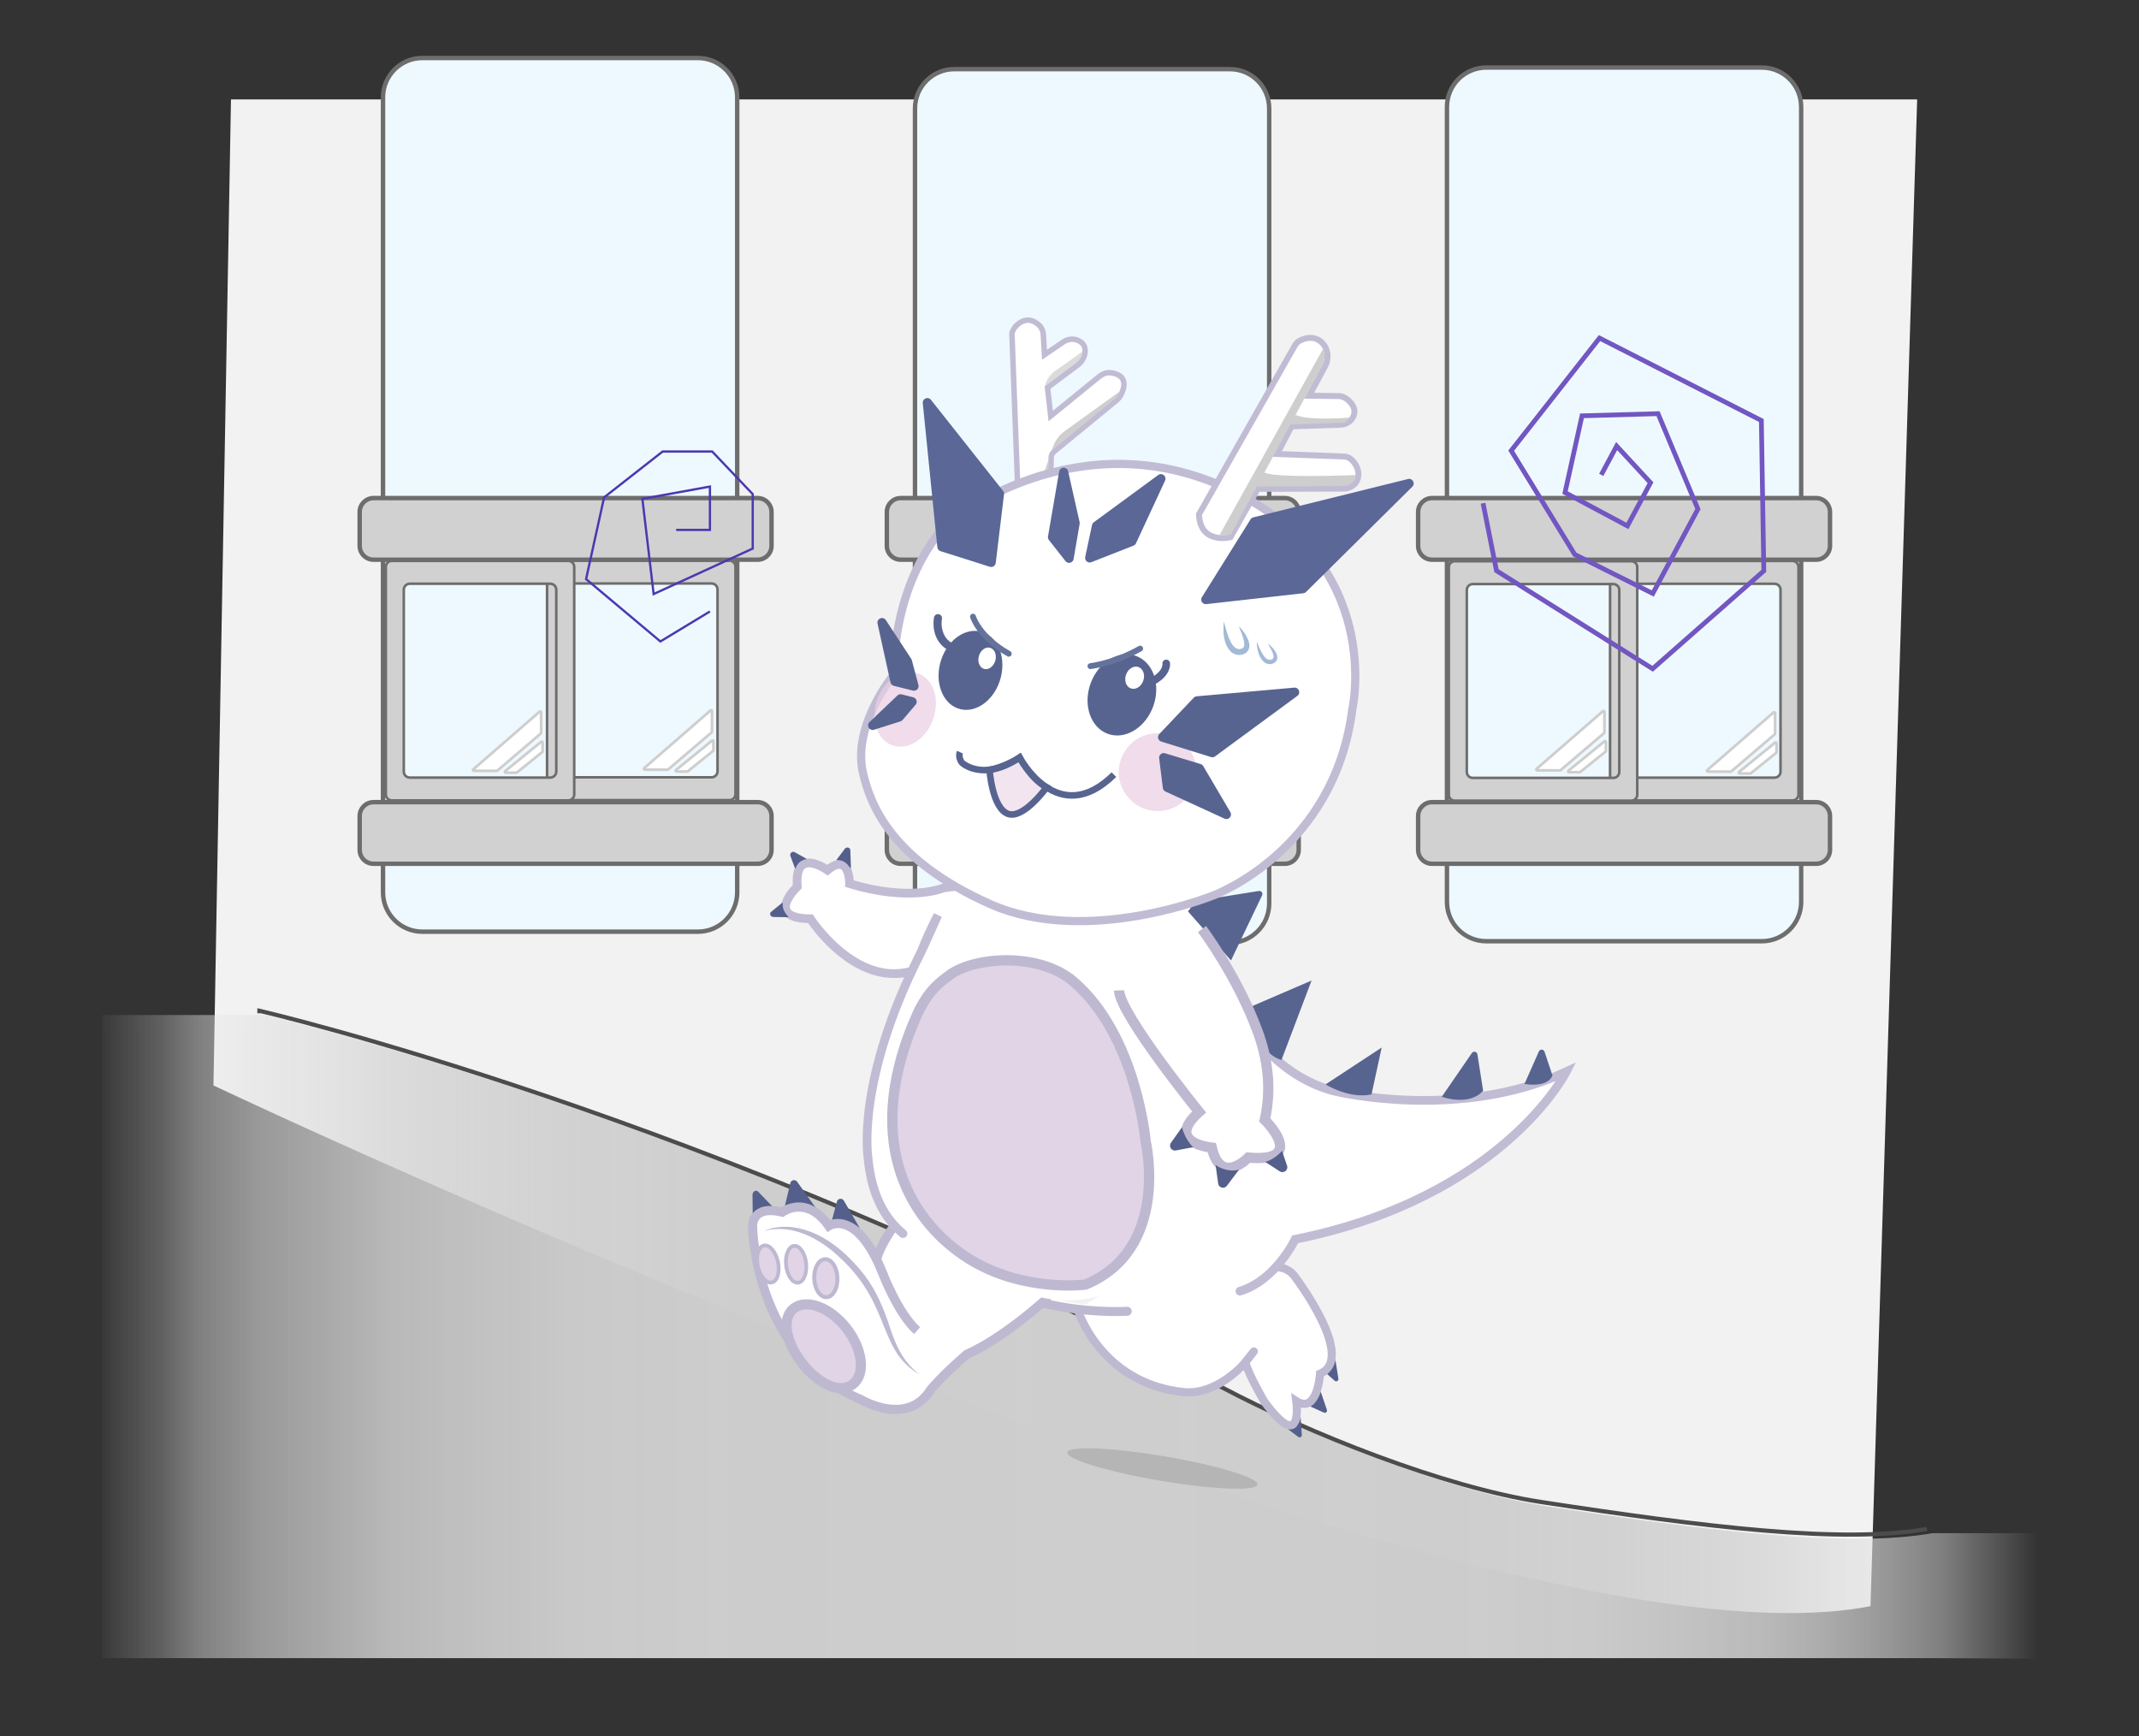 <svg width="345" height="280" viewBox="0 0 345 280" fill="none" xmlns="http://www.w3.org/2000/svg">
<rect x="0" y="0" width="345" height="280" fill="#333333" stroke="none"/>
<g clip-path="url(#clip0_1099_4426)">
<path d="M309.221 16.032L301.692 259.062C237.7 271.53 34.43 175.072 34.43 175.072L37.253 16.032H309.221Z" fill="#F2F2F2"/>
<path d="M328.707 247.291H311.657C298.021 249.689 275.992 247.009 249.436 242.94C233.712 240.53 211.992 231.884 197.843 224.393C114.365 180.2 42.711 163.713 42.711 163.713V164.109L42.7 163.713H16.492V267.44H311.655L328.704 267.54V247.291H328.707Z" fill="url(#paint0_linear_1099_4426)"/>
<path d="M310.792 246.611C297.157 249.009 275.127 246.33 248.571 242.26C232.848 239.851 211.128 231.204 196.979 223.713C113.501 179.521 41.847 163.033 41.847 163.033V163.43L41.836 163.033" stroke="#4C4C4C" stroke-width="0.675" stroke-miterlimit="10"/>
<path d="M173.813 211.23C173.813 211.23 177.429 223.041 190.793 224.522C196.395 225.144 200.85 219.741 200.85 219.741C201.499 221.929 203.905 226.045 203.905 226.045C210.287 234.727 209.082 225.986 209.082 225.986C212.501 228.173 212.911 221.57 212.911 221.57C218.854 219.115 208.932 206.024 208.932 206.024C206.877 202.957 202.271 204.999 202.271 204.999C200.622 204.297 191.528 202.432 188.372 202.025" fill="white"/>
<path d="M173.813 211.23C173.813 211.23 177.429 223.041 190.793 224.522C196.395 225.144 200.85 219.741 200.85 219.741C201.499 221.929 203.905 226.045 203.905 226.045C210.287 234.727 209.082 225.986 209.082 225.986C212.501 228.173 212.911 221.57 212.911 221.57C218.854 219.115 208.932 206.024 208.932 206.024C206.877 202.957 202.271 204.999 202.271 204.999C200.622 204.297 191.528 202.432 188.372 202.025" stroke="#BEB9D1" stroke-width="1.313" stroke-miterlimit="10" stroke-linecap="round"/>
<path d="M207.728 230.503C207.728 230.503 209.393 231.01 209.778 228.519L209.971 231.424C210.015 231.74 209.654 231.953 209.399 231.76L207.728 230.503Z" fill="#54608B"/>
<path d="M211.339 226.851C211.339 226.851 212.455 226.366 213.017 224.456L214.029 227.432C214.102 227.73 213.788 227.976 213.515 227.835L211.339 226.854V226.851Z" fill="#54608B"/>
<path d="M214.054 221.623C214.054 221.623 215.119 220.944 215.391 219.327L215.872 222.385C215.921 222.715 215.529 222.928 215.278 222.706L214.052 221.626L214.054 221.623Z" fill="#54608B"/>
<path d="M163.055 208.563C171.119 211.69 179.261 211.615 181.812 211.497L163.055 208.563Z" fill="white"/>
<path d="M163.055 208.563C171.119 211.69 179.261 211.615 181.812 211.497" stroke="#BEB9D1" stroke-width="1.444" stroke-miterlimit="10" stroke-linecap="round"/>
<path d="M112.561 9.356H68.12C64.617 9.356 61.776 12.197 61.776 15.7V143.929C61.776 147.432 64.617 150.273 68.12 150.273H112.561C116.064 150.273 118.905 147.432 118.905 143.929V15.7C118.905 12.197 116.064 9.356 112.561 9.356Z" fill="#EEF9FF" stroke="#6D6D6D" stroke-width="0.715" stroke-linecap="round" stroke-linejoin="round"/>
<path d="M198.363 11.15H153.923C150.419 11.15 147.579 13.99 147.579 17.494V145.722C147.579 149.226 150.419 152.066 153.923 152.066H198.363C201.867 152.066 204.707 149.226 204.707 145.722V17.494C204.707 13.99 201.867 11.15 198.363 11.15Z" fill="#EEF9FF" stroke="#6D6D6D" stroke-width="0.715" stroke-linecap="round" stroke-linejoin="round"/>
<path d="M284.166 10.896H239.726C236.222 10.896 233.382 13.736 233.382 17.239V145.468C233.382 148.971 236.222 151.812 239.726 151.812H284.166C287.67 151.812 290.51 148.971 290.51 145.468V17.239C290.51 13.736 287.67 10.896 284.166 10.896Z" fill="#EEF9FF" stroke="#6D6D6D" stroke-width="0.715" stroke-linecap="round" stroke-linejoin="round"/>
<path d="M88.236 91.388V128.092C88.236 128.624 88.666 129.055 89.197 129.055H117.664C118.195 129.055 118.625 128.624 118.625 128.092V91.388C118.625 90.857 118.195 90.425 117.664 90.425H89.197C88.666 90.425 88.236 90.857 88.236 91.388ZM114.768 125.373H92.096C91.564 125.373 91.135 124.941 91.135 124.41V95.073C91.135 94.542 91.564 94.11 92.096 94.11H114.768C115.299 94.11 115.729 94.542 115.729 95.073V124.41C115.729 124.941 115.299 125.373 114.768 125.373Z" fill="#D1D1D1" stroke="#6D6D6D" stroke-width="0.414" stroke-linecap="round" stroke-linejoin="round"/>
<path d="M62.23 91.43V128.134C62.23 128.666 62.659 129.097 63.191 129.097H91.657C92.189 129.097 92.618 128.666 92.618 128.134V91.43C92.618 90.899 92.189 90.467 91.657 90.467H63.191C62.659 90.467 62.23 90.899 62.23 91.43ZM88.761 125.415H66.089C65.558 125.415 65.128 124.983 65.128 124.452V95.115C65.128 94.584 65.558 94.152 66.089 94.152H88.761C89.292 94.152 89.722 94.584 89.722 95.115V124.452C89.722 124.983 89.292 125.415 88.761 125.415Z" fill="#D1D1D1" stroke="#6D6D6D" stroke-width="0.414" stroke-linecap="round" stroke-linejoin="round"/>
<path d="M259.688 91.44V128.144C259.688 128.675 260.118 129.107 260.649 129.107H289.116C289.648 129.107 290.077 128.675 290.077 128.144V91.44C290.077 90.908 289.648 90.477 289.116 90.477H260.649C260.118 90.477 259.688 90.908 259.688 91.44ZM286.22 125.424H263.548C263.017 125.424 262.587 124.993 262.587 124.461V95.124C262.587 94.593 263.017 94.161 263.548 94.161H286.22C286.751 94.161 287.181 94.593 287.181 95.124V124.461C287.181 124.993 286.751 125.424 286.22 125.424Z" fill="#D1D1D1" stroke="#6D6D6D" stroke-width="0.414" stroke-linecap="round" stroke-linejoin="round"/>
<path d="M233.682 91.482V128.186C233.682 128.717 234.111 129.149 234.643 129.149H263.109C263.641 129.149 264.07 128.717 264.07 128.186V91.482C264.07 90.95 263.641 90.519 263.109 90.519H234.643C234.111 90.519 233.682 90.95 233.682 91.482ZM260.213 125.469H237.541C237.01 125.469 236.58 125.037 236.58 124.505V95.168C236.58 94.637 237.01 94.205 237.541 94.205H260.213C260.744 94.205 261.174 94.637 261.174 95.168V124.505C261.174 125.037 260.744 125.469 260.213 125.469Z" fill="#D1D1D1" stroke="#6D6D6D" stroke-width="0.414" stroke-linecap="round" stroke-linejoin="round"/>
<path d="M122.199 80.335H60.253C59.015 80.335 58.012 81.338 58.012 82.576V88.034C58.012 89.272 59.015 90.275 60.253 90.275H122.199C123.437 90.275 124.44 89.272 124.44 88.034V82.576C124.44 81.338 123.437 80.335 122.199 80.335Z" fill="#D1D1D1" stroke="#6D6D6D" stroke-width="0.715" stroke-linecap="round" stroke-linejoin="round"/>
<path d="M122.199 129.381H60.253C59.015 129.381 58.012 130.385 58.012 131.622V137.08C58.012 138.318 59.015 139.321 60.253 139.321H122.199C123.437 139.321 124.44 138.318 124.44 137.08V131.622C124.44 130.385 123.437 129.381 122.199 129.381Z" fill="#D1D1D1" stroke="#6D6D6D" stroke-width="0.715" stroke-linecap="round" stroke-linejoin="round"/>
<path d="M207.226 80.335H145.28C144.042 80.335 143.039 81.338 143.039 82.576V88.034C143.039 89.272 144.042 90.275 145.28 90.275H207.226C208.464 90.275 209.467 89.272 209.467 88.034V82.576C209.467 81.338 208.464 80.335 207.226 80.335Z" fill="#D1D1D1" stroke="#6D6D6D" stroke-width="0.715" stroke-linecap="round" stroke-linejoin="round"/>
<path d="M207.226 129.381H145.28C144.042 129.381 143.039 130.384 143.039 131.622V137.08C143.039 138.317 144.042 139.321 145.28 139.321H207.226C208.464 139.321 209.467 138.317 209.467 137.08V131.622C209.467 130.384 208.464 129.381 207.226 129.381Z" fill="#D1D1D1" stroke="#6D6D6D" stroke-width="0.715" stroke-linecap="round" stroke-linejoin="round"/>
<path d="M292.919 80.335H230.972C229.735 80.335 228.731 81.338 228.731 82.576V88.034C228.731 89.272 229.735 90.275 230.972 90.275H292.919C294.156 90.275 295.16 89.272 295.16 88.034V82.576C295.16 81.338 294.156 80.335 292.919 80.335Z" fill="#D1D1D1" stroke="#6D6D6D" stroke-width="0.715" stroke-linecap="round" stroke-linejoin="round"/>
<path d="M292.919 129.381H230.972C229.735 129.381 228.731 130.384 228.731 131.622V137.08C228.731 138.317 229.735 139.321 230.972 139.321H292.919C294.156 139.321 295.16 138.317 295.16 137.08V131.622C295.16 130.384 294.156 129.381 292.919 129.381Z" fill="#D1D1D1" stroke="#6D6D6D" stroke-width="0.715" stroke-linecap="round" stroke-linejoin="round"/>
<path d="M76.333 124.086L87.048 114.773C87.138 114.693 87.282 114.758 87.282 114.875V118.203C87.282 118.243 87.265 118.281 87.234 118.307L80.203 124.306C80.177 124.328 80.144 124.339 80.11 124.339L76.426 124.326C76.297 124.326 76.238 124.171 76.333 124.086Z" fill="white" stroke="#CECECE" stroke-width="0.438" stroke-linecap="round" stroke-linejoin="round"/>
<path d="M81.466 124.385L87.289 119.642C87.38 119.567 87.519 119.631 87.519 119.749V121.19C87.519 121.23 87.502 121.27 87.469 121.296L83.372 124.598C83.348 124.618 83.314 124.629 83.284 124.629H81.559C81.428 124.629 81.368 124.469 81.468 124.387L81.466 124.385Z" fill="white" stroke="#CECECE" stroke-width="0.438" stroke-linecap="round" stroke-linejoin="round"/>
<path d="M103.887 123.901L114.601 114.588C114.692 114.508 114.836 114.572 114.836 114.689V118.017C114.836 118.057 114.818 118.095 114.787 118.122L107.757 124.12C107.731 124.142 107.697 124.153 107.664 124.153L103.98 124.14C103.851 124.14 103.791 123.985 103.887 123.901Z" fill="white" stroke="#CECECE" stroke-width="0.438" stroke-linecap="round" stroke-linejoin="round"/>
<path d="M109.019 124.2L114.843 119.457C114.934 119.381 115.073 119.446 115.073 119.563V121.005C115.073 121.044 115.055 121.084 115.022 121.111L110.926 124.412C110.901 124.432 110.868 124.443 110.837 124.443H109.112C108.982 124.443 108.922 124.284 109.022 124.202L109.019 124.2Z" fill="white" stroke="#CECECE" stroke-width="0.438" stroke-linecap="round" stroke-linejoin="round"/>
<path d="M247.833 124.011L258.548 114.698C258.639 114.618 258.782 114.682 258.782 114.8V118.128C258.782 118.168 258.765 118.205 258.734 118.232L251.703 124.23C251.677 124.253 251.644 124.264 251.61 124.264L247.926 124.25C247.797 124.25 247.738 124.095 247.833 124.011Z" fill="white" stroke="#CECECE" stroke-width="0.438" stroke-linecap="round" stroke-linejoin="round"/>
<path d="M252.968 124.31L258.791 119.567C258.882 119.492 259.021 119.556 259.021 119.673V121.115C259.021 121.155 259.004 121.195 258.97 121.221L254.874 124.523C254.85 124.543 254.816 124.554 254.785 124.554H253.061C252.93 124.554 252.87 124.394 252.97 124.312L252.968 124.31Z" fill="white" stroke="#CECECE" stroke-width="0.438" stroke-linecap="round" stroke-linejoin="round"/>
<path d="M275.353 124.213L286.068 114.9C286.159 114.82 286.303 114.884 286.303 115.001V118.33C286.303 118.369 286.285 118.407 286.254 118.434L279.224 124.432C279.197 124.454 279.164 124.465 279.131 124.465L275.446 124.452C275.318 124.452 275.258 124.297 275.353 124.213Z" fill="white" stroke="#CECECE" stroke-width="0.438" stroke-linecap="round" stroke-linejoin="round"/>
<path d="M280.488 124.512L286.312 119.769C286.402 119.693 286.542 119.758 286.542 119.875V121.317C286.542 121.356 286.524 121.396 286.491 121.423L282.395 124.724C282.37 124.744 282.337 124.755 282.306 124.755H280.581C280.45 124.755 280.391 124.596 280.49 124.514L280.488 124.512Z" fill="white" stroke="#CECECE" stroke-width="0.438" stroke-linecap="round" stroke-linejoin="round"/>
<path d="M147.92 214.62C144.828 211.863 142.366 205.355 142.366 205.355C138.128 194.762 133.664 197.725 133.664 197.725C130.073 192.608 126.167 195.506 126.167 195.506C121.007 194.271 121.388 197.966 121.388 197.966C121.388 197.966 121.7 218.559 138.901 225.755C138.901 225.755 146.31 230.193 150.098 224.157C150.098 224.157 151.883 221.933 155.94 218.435C161.943 215.791 168.729 209.549 168.729 209.549C171.194 193.589 150.873 190.01 150.873 190.01C150.873 190.01 142.922 197.592 141.381 203.13" fill="white"/>
<path d="M147.92 214.62C144.828 211.863 142.366 205.355 142.366 205.355C138.128 194.762 133.664 197.725 133.664 197.725C130.073 192.608 126.167 195.506 126.167 195.506C121.007 194.271 121.388 197.966 121.388 197.966C121.388 197.966 121.7 218.559 138.901 225.755C138.901 225.755 146.31 230.193 150.098 224.157C150.098 224.157 151.883 221.933 155.94 218.435C161.943 215.791 168.729 209.549 168.729 209.549C171.194 193.589 150.873 190.01 150.873 190.01C150.873 190.01 142.922 197.592 141.381 203.13" stroke="#BEB9D1" stroke-width="1.475" stroke-miterlimit="10"/>
<path d="M134.207 196.733C134.207 196.733 136.229 196 138.682 198.095L136.107 193.657C135.832 193.186 135.124 193.281 134.984 193.808L134.207 196.731V196.733Z" fill="#54608B"/>
<path d="M126.61 194.446C126.61 194.446 129.017 193.172 131.504 194.709L128.57 190.602C128.264 190.174 127.596 190.305 127.474 190.816L126.61 194.446Z" fill="#54608B"/>
<path d="M121.408 195.703C121.408 195.703 122.259 194.373 124.528 194.534L122.272 192.194C121.96 191.857 121.369 192.189 121.373 192.701L121.408 195.706V195.703Z" fill="#54608B"/>
<path d="M123.23 198.569C124.65 197.884 126.293 197.771 127.849 197.937C132.637 198.569 136.529 201.972 139.423 205.648C141.339 208.154 142.579 211.13 143.54 214.095C144.527 217.133 145.723 219.748 148.36 221.71C141.516 217.835 143.828 210.574 135.529 202.911C132.349 199.84 127.754 197.273 123.233 198.569H123.23Z" fill="#BEB9D1"/>
<path d="M124.495 206.852C125.389 206.66 125.828 205.171 125.475 203.527C125.122 201.883 124.11 200.706 123.216 200.898C122.322 201.09 121.883 202.579 122.236 204.223C122.589 205.867 123.6 207.044 124.495 206.852Z" fill="#E0D4E6" stroke="#BEB9D1" stroke-width="0.604" stroke-miterlimit="10"/>
<path d="M128.729 206.887C129.622 206.789 130.199 205.38 130.019 203.738C129.838 202.097 128.969 200.847 128.076 200.945C127.184 201.043 126.607 202.452 126.787 204.093C126.968 205.735 127.837 206.985 128.729 206.887Z" fill="#E0D4E6" stroke="#BEB9D1" stroke-width="0.593" stroke-miterlimit="10"/>
<path d="M133.319 209.225C134.352 209.184 135.134 207.779 135.067 206.088C135 204.397 134.108 203.059 133.076 203.1C132.043 203.141 131.261 204.546 131.328 206.237C131.395 207.928 132.287 209.266 133.319 209.225Z" fill="#E0D4E6" stroke="#BEB9D1" stroke-width="0.644" stroke-miterlimit="10"/>
<path d="M136.534 214.239C139.166 217.615 139.631 221.656 137.57 223.264C135.508 224.871 132.021 223.259 129.388 219.883C126.755 216.506 125.974 212.642 128.033 211.034C130.095 209.427 133.901 210.862 136.534 214.239Z" fill="#E0D4E6" stroke="#BEB9D1" stroke-width="1.632" stroke-miterlimit="10"/>
<path d="M199.986 208.255C205.803 206.488 208.886 199.894 208.886 199.894C242.461 193.127 252.629 172.858 252.629 172.858C235.472 180.833 215.621 176.071 215.621 176.071C215.621 176.071 201.99 173.73 197.588 156.669C193.186 139.606 180.663 139.478 180.663 139.478L152.234 143.2C152.234 143.2 146.917 145.534 137.024 142.524C137.024 142.524 137.075 137.378 133.468 140.343C133.468 140.343 128.038 136.422 128.594 143.007C128.594 143.007 123.16 148.133 130.711 148.191C130.711 148.191 137.839 159.264 147.052 156.64L149.131 152.354L151.264 147.606C150.442 149.192 149.707 150.773 149.049 152.334C148.852 152.803 148.704 153.288 148.478 153.735C138.069 174.219 139.98 186.515 139.98 186.515C140.4 191.351 141.882 195.853 145.642 198.971" fill="white"/>
<path d="M199.986 208.255C205.803 206.488 208.886 199.894 208.886 199.894C242.461 193.127 252.629 172.858 252.629 172.858C235.472 180.833 215.621 176.071 215.621 176.071C215.621 176.071 201.99 173.73 197.588 156.669C193.186 139.606 180.663 139.478 180.663 139.478L152.234 143.2C152.234 143.2 146.917 145.534 137.024 142.524C137.024 142.524 137.075 137.378 133.468 140.343C133.468 140.343 128.038 136.422 128.594 143.007C128.594 143.007 123.16 148.133 130.711 148.191C130.711 148.191 137.839 159.264 147.052 156.64L149.131 152.354L151.264 147.606C150.442 149.192 149.707 150.773 149.049 152.334C148.852 152.803 148.704 153.288 148.478 153.735C138.069 174.219 139.98 186.515 139.98 186.515C140.4 191.351 141.882 195.853 145.642 198.971" stroke="#C1BCD4" stroke-width="1.406" stroke-miterlimit="10" stroke-linecap="round"/>
<path d="M196.122 185.89C198.684 170.76 190.699 156.792 178.287 154.69C165.875 152.588 153.736 163.15 151.175 178.28C148.613 193.409 156.598 207.378 169.01 209.48C181.422 211.581 193.561 201.02 196.122 185.89Z" fill="white"/>
<path d="M147.378 164.887C149.078 160.797 150.599 159.061 153.325 157.15C157.384 154.305 167.638 153.607 173.127 158.304C183.306 167.012 184.777 184.095 184.777 184.095C184.777 184.095 188.866 201.515 175.054 207.192C175.054 207.192 165.003 208.51 156.219 202.99C147.338 197.41 139.017 184.994 147.38 164.887H147.378Z" fill="#E0D4E6" stroke="#BEB9D1" stroke-width="1.663" stroke-miterlimit="10"/>
<path d="M191.599 146.987L193.014 145.308L203.046 143.705C203.438 143.643 203.739 144.046 203.569 144.403L198.547 154.914L191.599 146.984V146.987Z" fill="#586490"/>
<path d="M200.886 162.737C200.886 162.737 202.679 169.787 206.687 170.974L211.545 158.149L200.886 162.739V162.737Z" fill="#586490"/>
<path d="M213.801 174.9C213.801 174.9 217.532 177.287 221.212 176.523L222.853 168.957L213.803 174.9H213.801Z" fill="#586490"/>
<path d="M232.547 176.899C232.547 176.899 236.907 178.514 239.218 175.927L238.291 170.048C238.222 169.61 237.651 169.479 237.398 169.847L232.547 176.899Z" fill="#586490"/>
<path d="M245.886 174.831C245.886 174.831 249.493 175.553 250.403 173.483L249.119 169.634C248.977 169.207 248.383 169.181 248.202 169.59L245.886 174.829V174.831Z" fill="#586490"/>
<path d="M128.323 140.034C128.458 139.664 128.906 138.736 130.015 138.592C130.07 138.585 130.088 138.517 130.039 138.49L128.19 137.454C127.787 137.228 127.322 137.627 127.484 138.058L128.217 140.031C128.235 140.082 128.303 140.085 128.323 140.034Z" fill="#54608B"/>
<path d="M193.865 149.85C193.865 149.85 199.52 157.338 202.85 166.375C204.409 170.606 205.158 175.469 203.997 180.628C203.997 180.628 206.442 183.033 206.466 184.835C206.484 186.093 205.326 187.056 201.34 186.708C201.34 186.708 196.905 191.334 195.448 185.107C195.448 185.107 187.758 184.375 193.409 179.348C193.409 179.348 180.612 163.587 180.495 159.743" fill="white"/>
<path d="M193.865 149.85C193.865 149.85 199.52 157.338 202.85 166.375C204.409 170.606 205.158 175.469 203.997 180.628C203.997 180.628 206.442 183.033 206.466 184.835C206.484 186.093 205.326 187.056 201.34 186.708C201.34 186.708 196.905 191.334 195.448 185.107C195.448 185.107 187.758 184.375 193.409 179.348C193.409 179.348 180.612 163.587 180.495 159.743" stroke="#BEB9D1" stroke-width="1.654" stroke-miterlimit="10"/>
<path d="M192.452 185.03L189.653 185.561C188.953 185.694 188.448 184.908 188.86 184.328L190.643 181.808C190.643 181.808 191.088 183.746 192.452 185.03Z" fill="#54608B"/>
<path d="M206.778 185.623L207.59 188.01C207.832 188.719 207.041 189.337 206.412 188.927L204.085 187.419C204.085 187.419 205.555 187.036 206.778 185.621V185.623Z" fill="#54608B"/>
<path d="M199.841 188.663L197.89 191.256C197.465 191.821 196.573 191.588 196.475 190.889L196.063 187.899C196.063 187.899 197.726 189.199 199.841 188.661V188.663Z" fill="#54608B"/>
<path d="M164.243 81.22L169.376 79.734L169.546 73.816C169.557 73.433 169.737 73.063 170.029 72.824L180.038 64.611C180.365 64.341 180.646 63.998 180.837 63.606C182.064 61.062 180.514 60.335 179.298 60.138C178.609 60.025 177.89 60.251 177.307 60.725L169.475 67.1L168.955 62.512L173.784 58.907C174.442 58.415 174.929 57.658 175.013 56.821C175.135 55.605 174.367 55.059 173.618 54.813C172.91 54.58 172.113 54.742 171.451 55.191L168.468 57.22L168.282 53.998C168.249 53.404 168.021 52.855 167.62 52.474C166.874 51.764 165.514 50.991 163.931 52.514C163.616 52.816 163.191 53.491 163.22 53.925L164.243 81.216V81.22Z" fill="white" stroke="#C1BCD4" stroke-width="0.886" stroke-miterlimit="10"/>
<path opacity="0.75" d="M168.676 61.821L168.499 62.375L173.809 58.334C173.809 58.334 174.524 57.714 174.599 56.706L170.22 59.802C169.515 60.276 168.971 60.991 168.676 61.819V61.821Z" fill="#CDCECD"/>
<path d="M169.668 72.594L169.807 72.186C170.126 71.174 170.744 70.282 171.561 69.655L180.629 63.114C180.629 63.114 180.591 63.309 180.219 63.991L169.668 72.594Z" fill="#CDCECD"/>
<path d="M169.141 74.051L167.04 80.448L168.982 79.826L169.141 74.051Z" fill="#CDCECD"/>
<path d="M144.115 108.884C144.115 108.884 137.441 116.941 139.18 124.611C140.433 130.138 144.018 138.801 159.648 145.793C175.279 152.786 195.816 144.378 195.816 144.378C195.816 144.378 215.244 137.202 218.127 114.322C218.127 114.322 223.395 91.005 198.551 79.062C173.707 67.118 153.032 84.228 153.032 84.228C153.032 84.228 144.385 91.922 144.115 108.881V108.884Z" fill="white" stroke="#C1BCD4" stroke-width="1.322" stroke-miterlimit="10"/>
<path d="M188.1 107.006C188.1 107.006 188.368 108.549 185.886 109.884L188.1 107.006Z" fill="#E7E1EC"/>
<path d="M188.1 107.006C188.1 107.006 188.368 108.549 185.886 109.884" stroke="#586490" stroke-width="1.229" stroke-miterlimit="10" stroke-linecap="round"/>
<path d="M186.019 113.884C187.258 110.409 185.994 106.783 183.196 105.785C180.398 104.788 177.126 106.797 175.887 110.272C174.648 113.747 175.912 117.373 178.71 118.37C181.508 119.368 184.78 117.359 186.019 113.884Z" fill="#586490"/>
<path d="M184.395 109.806C184.734 108.855 184.388 107.862 183.622 107.589C182.856 107.316 181.96 107.866 181.621 108.817C181.282 109.769 181.628 110.761 182.394 111.034C183.16 111.308 184.056 110.758 184.395 109.806Z" fill="white"/>
<path d="M151.285 99.701C151.285 99.701 150.647 102.825 153.218 104.275L151.285 99.701Z" fill="#E7E1EC"/>
<path d="M151.285 99.701C151.285 99.701 150.647 102.825 153.218 104.275" stroke="#586490" stroke-width="1.302" stroke-miterlimit="10" stroke-linecap="round"/>
<path d="M161.24 109.875C160.096 113.259 157.06 115.216 154.458 114.251C151.856 113.283 150.674 109.758 151.819 106.375C152.964 102.991 155.999 101.034 158.601 101.999C161.203 102.967 162.385 106.492 161.24 109.875Z" fill="#586490"/>
<path d="M160.53 106.567C160.801 105.627 160.43 104.694 159.7 104.483C158.97 104.273 158.159 104.864 157.888 105.804C157.616 106.744 157.988 107.677 158.718 107.887C159.447 108.098 160.259 107.507 160.53 106.567Z" fill="white"/>
<path opacity="0.71" d="M150.501 116.017C151.644 112.811 150.553 109.493 148.065 108.606C145.577 107.719 142.634 109.599 141.491 112.805C140.348 116.011 141.439 119.328 143.927 120.215C146.415 121.102 149.359 119.223 150.501 116.017Z" fill="#EACDE1"/>
<path opacity="0.71" d="M186.725 130.82C190.195 130.82 193.007 128.008 193.007 124.538C193.007 121.069 190.195 118.256 186.725 118.256C183.256 118.256 180.443 121.069 180.443 124.538C180.443 128.008 183.256 130.82 186.725 130.82Z" fill="#EACDE1"/>
<path d="M159.603 124.162C159.603 124.162 160.028 130.468 162.649 131.29C165.143 132.072 168.805 126.992 168.805 126.992C166.301 125.679 164.454 122.183 164.454 122.183C164.454 122.183 162.067 123.733 159.603 124.16V124.162Z" fill="#F2E5F0" stroke="#586490" stroke-width="1.056" stroke-miterlimit="10"/>
<path d="M179.664 124.944C170.639 133.856 164.454 122.185 164.454 122.185C158.52 126.186 155.146 123.042 155.117 122.986C155.117 122.986 154.479 122.092 154.847 121.319" stroke="#586490" stroke-width="1.056" stroke-miterlimit="10"/>
<path d="M186.981 118.398L192.537 112.535C192.661 112.404 192.829 112.322 193.009 112.307L208.75 110.91C209.494 110.843 209.855 111.797 209.253 112.24L195.982 121.996C195.794 122.136 195.548 122.176 195.325 122.107L187.298 119.609C186.775 119.448 186.605 118.795 186.981 118.396V118.398Z" fill="#586490"/>
<path d="M187.906 121.496L193.655 123.24C193.832 123.294 193.982 123.413 194.078 123.573L198.446 130.993C198.814 131.615 198.159 132.341 197.501 132.038L187.977 127.667C187.745 127.56 187.583 127.341 187.552 127.087L186.961 122.29C186.895 121.761 187.397 121.338 187.909 121.493L187.906 121.496Z" fill="#586490"/>
<path d="M147.072 106.49L148.135 110.48C148.278 111.022 147.789 111.521 147.244 111.386L144.171 110.624C143.899 110.557 143.688 110.34 143.628 110.066L141.538 100.584C141.361 99.783 142.428 99.333 142.878 100.02L146.976 106.273C147.021 106.339 147.052 106.412 147.072 106.488V106.49Z" fill="#586490"/>
<path d="M147.302 112.473L145.435 111.994C145.19 111.932 144.926 111.999 144.742 112.176L140.243 116.463C139.676 117.003 140.23 117.937 140.976 117.701L145.247 116.348C145.38 116.306 145.497 116.228 145.586 116.122L147.681 113.664C148.035 113.248 147.831 112.606 147.302 112.47V112.473Z" fill="#586490"/>
<path d="M216.76 73.632L205.992 73.225L208.303 68.767L216.235 68.502C217.16 68.471 218.033 67.908 218.347 67.011C218.781 65.774 217.867 64.824 217.14 64.297C216.706 63.98 216.173 63.843 215.644 63.88L211.151 63.825L213.708 59.104C214.448 57.738 214.173 55.965 212.951 55.035C211.735 54.109 210.389 54.561 209.656 54.941C209.317 55.116 209.043 55.393 208.85 55.73L193.386 82.952C193.578 87.908 198.459 86.643 198.459 86.643L202.865 78.849L216.718 78.809C217.543 78.805 218.356 78.408 218.781 77.678C219.671 76.145 218.496 74.354 217.603 73.862C217.342 73.719 217.054 73.639 216.757 73.628L216.76 73.632Z" fill="white" stroke="#C1BCD4" stroke-width="0.961" stroke-miterlimit="10"/>
<path d="M202.464 78.462L203.137 77.348C203.762 76.387 203.79 75.831 203.79 75.831C202.608 77.29 218.67 76.628 218.67 76.628C218.67 76.628 218.991 77.62 217.125 78.391L202.462 78.462H202.464Z" fill="#CDCECD"/>
<path d="M207.832 68.48L208.146 67.767C208.476 67.175 208.979 66.93 208.979 66.93C211.253 67.917 217.626 67.353 217.626 67.353C217.626 67.353 217.593 67.554 216.904 68.178L207.832 68.48Z" fill="#CDCECD"/>
<path d="M196.673 86.356L198.511 86.265L213.384 58.726C213.384 58.726 213.98 57.342 213.371 56.306L196.671 86.353L196.673 86.356Z" fill="#CDCECD"/>
<path d="M193.864 96.311L201.7 83.767C201.788 83.625 201.923 83.517 202.081 83.462L227.029 77.279C227.762 77.022 228.344 77.926 227.806 78.488L210.672 95.459C210.552 95.582 210.393 95.662 210.22 95.682L194.568 97.438C193.954 97.507 193.531 96.838 193.859 96.313L193.864 96.311Z" fill="#5A6797"/>
<path d="M175.034 89.834L176.136 84.674C176.174 84.497 176.276 84.34 176.422 84.234L186.807 76.614C187.422 76.163 188.235 76.829 187.914 77.52L183.224 87.628C183.144 87.801 183.001 87.936 182.823 88.005L176.028 90.675C175.479 90.89 174.912 90.409 175.036 89.834H175.034Z" fill="#5A6797"/>
<path d="M173.161 90.17L174.135 84.499C174.15 84.404 174.148 84.307 174.128 84.212L172.279 76.014C172.102 75.226 170.968 75.255 170.831 76.052L169.033 86.521C168.998 86.727 169.051 86.938 169.182 87.103L171.854 90.502C172.251 91.005 173.054 90.801 173.163 90.17H173.161Z" fill="#5A6797"/>
<path d="M160.603 90.8L161.938 79.719C161.963 79.525 161.907 79.328 161.783 79.173L150.149 64.483C149.691 63.905 148.761 64.282 148.834 65.017L151.183 88.267C151.212 88.559 151.414 88.807 151.695 88.895L159.644 91.413C160.085 91.553 160.545 91.256 160.601 90.797L160.603 90.8Z" fill="#5A6797"/>
<path d="M199.428 205.926C199.793 203.766 197.756 201.62 194.876 201.133C191.997 200.645 189.367 202.001 189.001 204.16C188.635 206.32 190.673 208.466 193.552 208.953C196.432 209.441 199.062 208.085 199.428 205.926Z" fill="white"/>
<path d="M197.404 100.261C197.812 101.561 198.534 105.588 200.5 104.51C201.104 103.85 200.084 101.795 199.802 101.005C200.154 101.33 200.451 101.702 200.728 102.099C201.275 102.942 201.95 104.215 201.142 105.145C200.44 105.823 199.302 105.776 198.591 105.172C197.314 103.959 197.194 101.884 197.404 100.261Z" fill="#A2BAD7"/>
<path d="M202.712 103.503C203.133 104.4 204.018 107.192 205.329 106.24C205.688 105.677 204.798 104.402 204.494 103.806C204.778 104.003 205.026 104.242 205.261 104.497C205.728 105.048 206.337 105.89 205.847 106.632C205.411 107.183 204.594 107.258 204.029 106.895C202.989 106.127 202.725 104.705 202.712 103.503Z" fill="#A2BAD7"/>
<path d="M202.835 239.457C203.019 238.37 196.297 236.326 187.821 234.891C179.344 233.456 172.324 233.173 172.14 234.259C171.956 235.346 178.678 237.39 187.155 238.825C195.631 240.26 202.652 240.543 202.835 239.457Z" fill="#B5B5B5"/>
<path d="M134.924 138.681L136.286 136.87C136.561 136.555 137.125 136.695 137.145 137.078L137.251 139.967C137.251 140.012 137.192 140.034 137.156 140.003C136.908 139.786 136.408 138.641 134.973 138.752C134.926 138.756 134.893 138.712 134.924 138.679V138.681Z" fill="#54608B"/>
<path d="M202.227 217.974L200.85 219.741" stroke="#BEB9D1" stroke-width="1.313" stroke-miterlimit="10" stroke-linecap="round"/>
<path d="M127.13 147.943L124.723 147.899C124.306 147.892 124.047 147.37 124.329 147.108L126.151 145.618C126.184 145.587 126.242 145.62 126.24 145.667C126.233 145.997 126.142 146.834 127.152 147.859C127.185 147.892 127.172 147.945 127.127 147.943H127.13Z" fill="#54608B"/>
<path d="M175.877 107.442C175.877 107.442 179.688 107.005 183.895 104.612" stroke="#64739B" stroke-width="0.943" stroke-miterlimit="10" stroke-linecap="round"/>
<path d="M156.932 99.46C156.932 99.46 157.886 102.732 162.704 105.445" stroke="#64739B" stroke-width="0.943" stroke-miterlimit="10" stroke-linecap="round"/>
<path d="M258.264 76.593L260.75 71.945L266.213 77.857L262.484 84.828L252.422 79.447L255.161 67.067L267.424 66.722L273.859 82.111L266.578 95.724L253.986 89.427L243.738 72.689L257.987 54.53L284.089 67.824L284.487 92.077L266.552 107.867L241.369 92.051L239.203 81.168" stroke="#7256C1" stroke-width="0.766" stroke-miterlimit="10"/>
<path d="M109.059 85.47H114.506V78.479L103.61 80.461L105.426 95.815L121.408 88.474V79.701L114.87 72.826H106.878L97.437 80.22L94.529 93.403L106.515 103.463L114.506 98.62" stroke="#4C38AF" stroke-width="0.365" stroke-miterlimit="10"/>
</g>
<defs>
<linearGradient id="paint0_linear_1099_4426" x1="16.494" y1="215.626" x2="328.707" y2="215.626" gradientUnits="userSpaceOnUse">
<stop stop-color="#FDFDFD" stop-opacity="0.03"/>
<stop offset="0.03" stop-color="#F3F3F3" stop-opacity="0.23"/>
<stop offset="0.05" stop-color="#EAEAEA" stop-opacity="0.42"/>
<stop offset="0.08" stop-color="#E2E2E2" stop-opacity="0.58"/>
<stop offset="0.12" stop-color="#DBDCDB" stop-opacity="0.71"/>
<stop offset="0.15" stop-color="#D6D6D6" stop-opacity="0.82"/>
<stop offset="0.2" stop-color="#D2D2D2" stop-opacity="0.9"/>
<stop offset="0.25" stop-color="#CFD0CF" stop-opacity="0.96"/>
<stop offset="0.32" stop-color="#CDCECD" stop-opacity="0.99"/>
<stop offset="0.52" stop-color="#CDCECD"/>
<stop offset="0.71" stop-color="#CDCECD" stop-opacity="0.99"/>
<stop offset="0.77" stop-color="#CFD0CF" stop-opacity="0.96"/>
<stop offset="0.82" stop-color="#D1D2D1" stop-opacity="0.9"/>
<stop offset="0.86" stop-color="#D6D6D6" stop-opacity="0.82"/>
<stop offset="0.89" stop-color="#DBDCDB" stop-opacity="0.71"/>
<stop offset="0.92" stop-color="#E2E2E2" stop-opacity="0.58"/>
<stop offset="0.95" stop-color="#E9EAE9" stop-opacity="0.42"/>
<stop offset="0.97" stop-color="#F3F3F3" stop-opacity="0.24"/>
<stop offset="1" stop-color="white" stop-opacity="0"/>
</linearGradient>
<clipPath id="clip0_1099_4426">
<rect width="313" height="259" fill="white" transform="translate(16 9)"/>
</clipPath>
</defs>
</svg>
